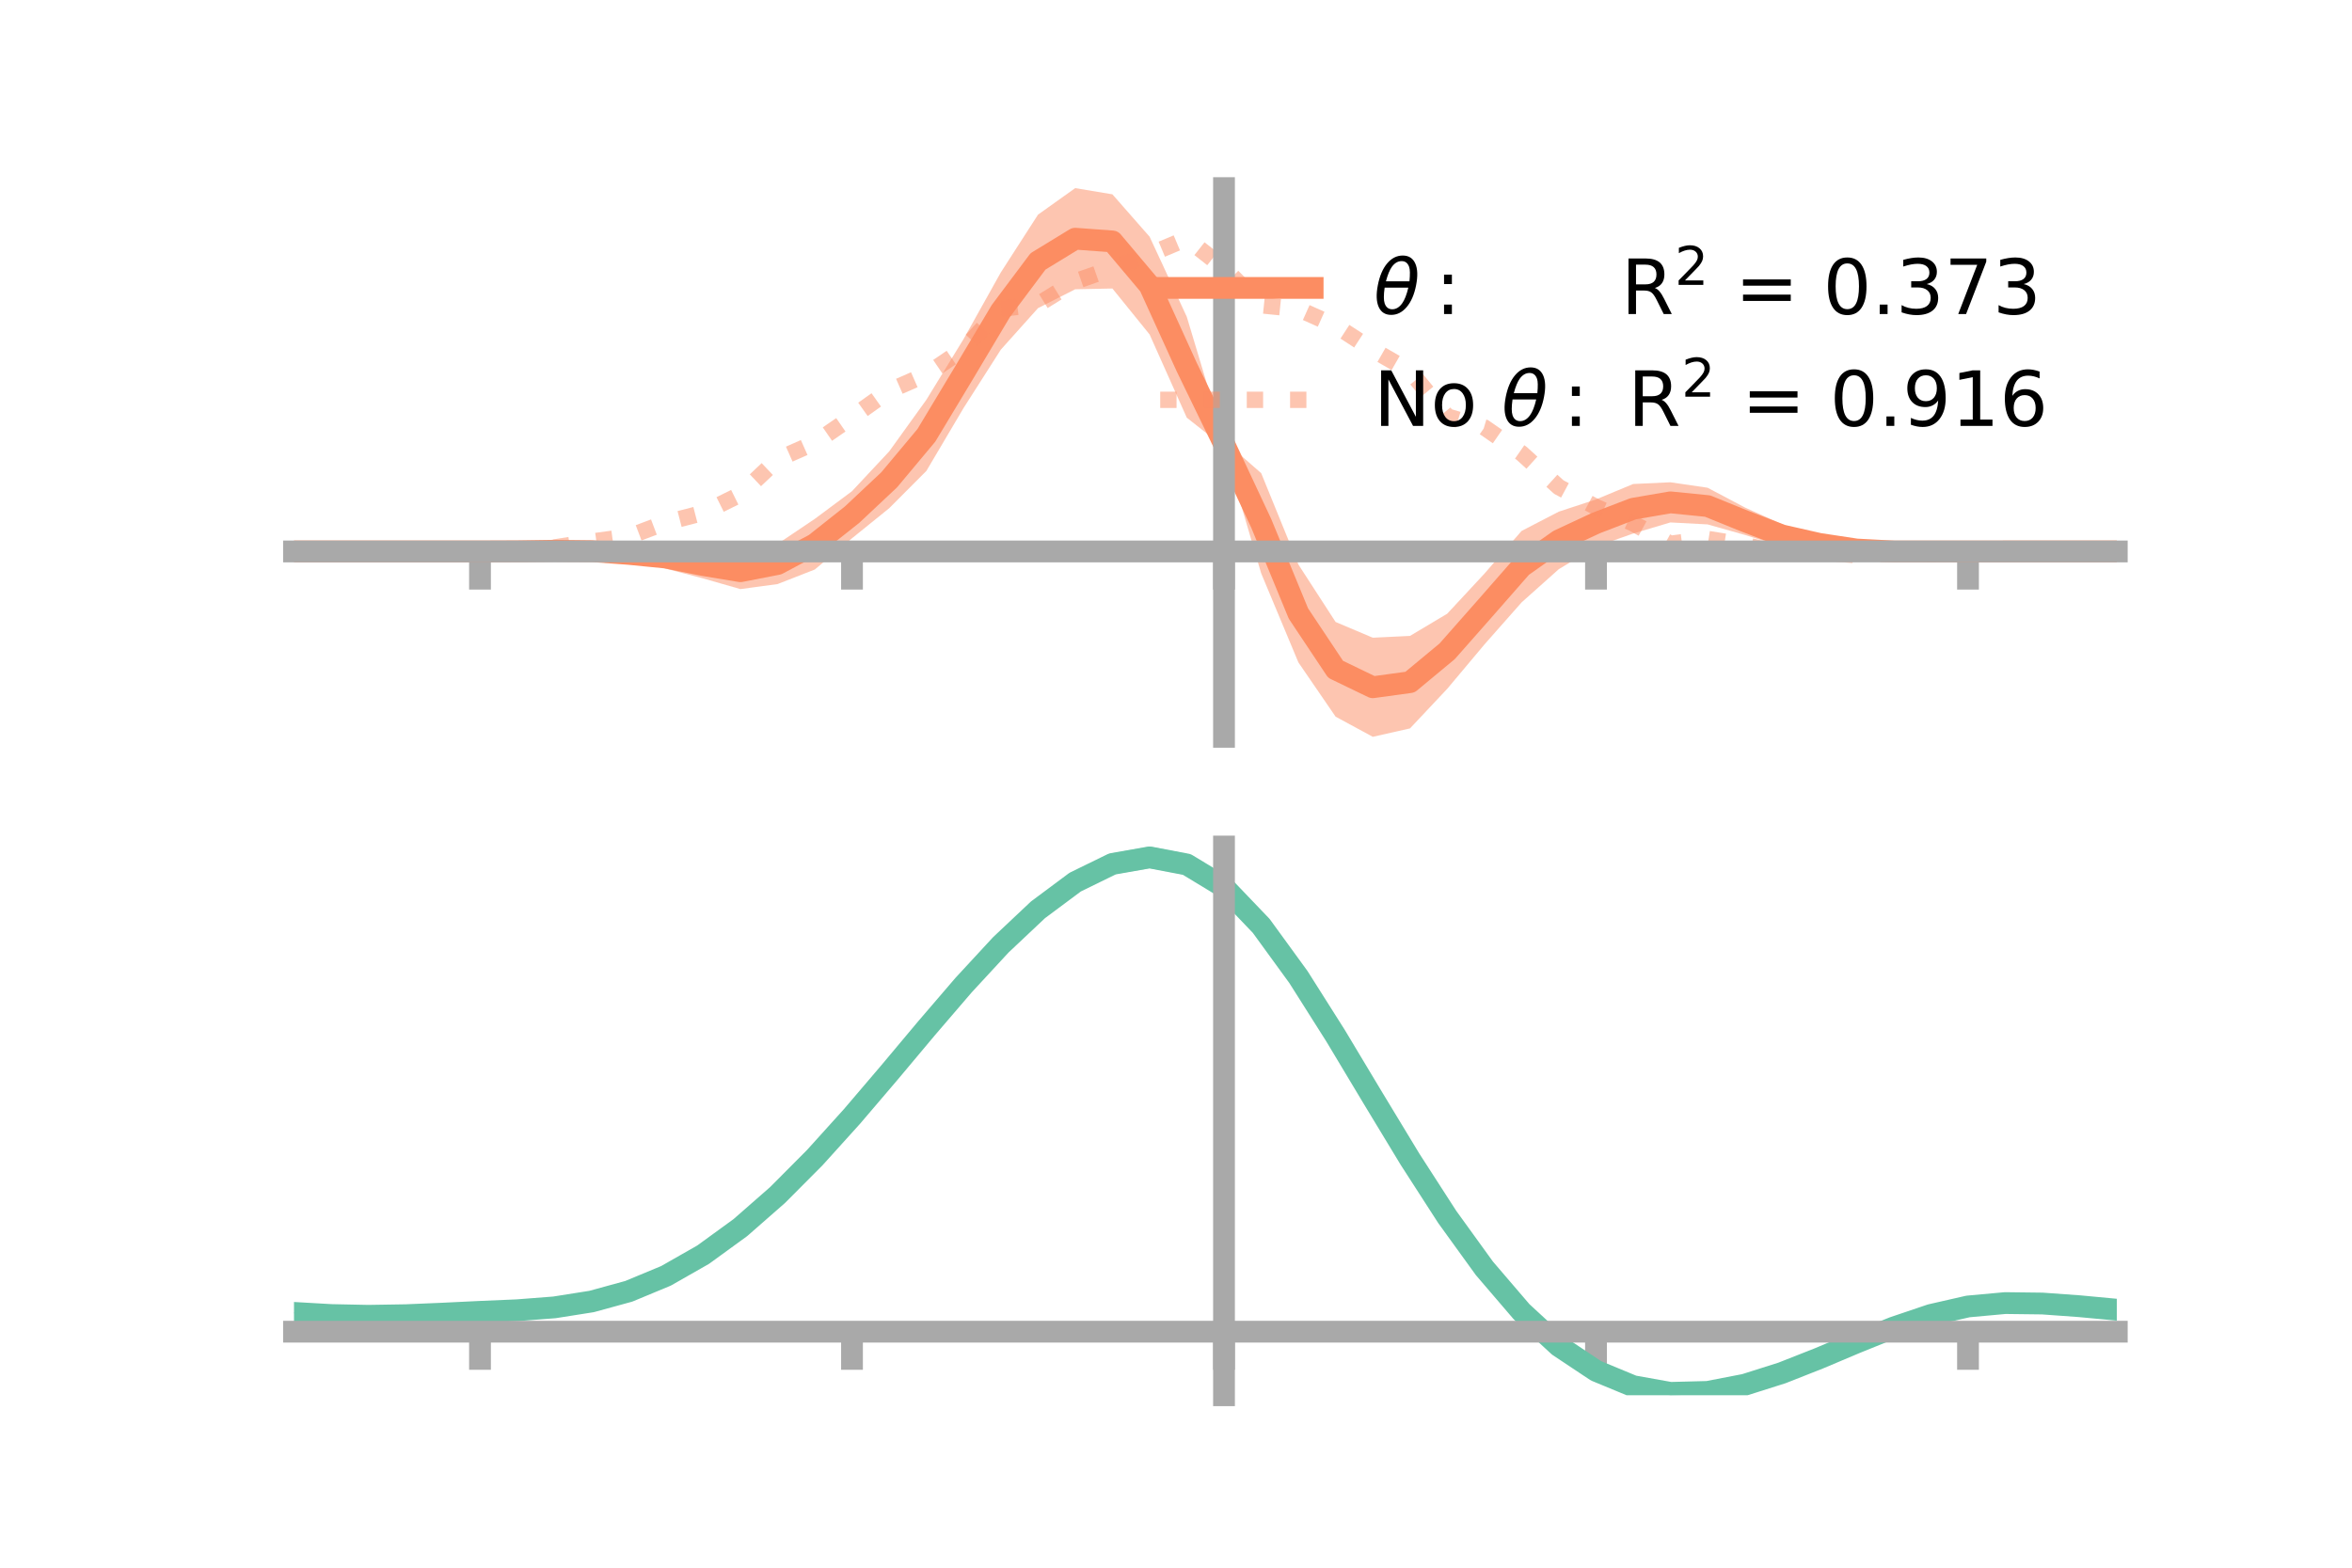 <?xml version="1.0" encoding="utf-8" standalone="no"?>
<!DOCTYPE svg PUBLIC "-//W3C//DTD SVG 1.1//EN"
  "http://www.w3.org/Graphics/SVG/1.1/DTD/svg11.dtd">
<!-- Created with matplotlib (https://matplotlib.org/) -->
<svg height="144pt" version="1.1" viewBox="0 0 216 144" width="216pt" xmlns="http://www.w3.org/2000/svg" xmlns:xlink="http://www.w3.org/1999/xlink">
 <defs>
  <style type="text/css">*{stroke-linecap:butt;stroke-linejoin:round;}</style>
 </defs>
 <g id="figure_1">
  <g id="patch_1">
   <path d="M 0 144 
L 216 144 
L 216 0 
L 0 0 
z
" style="fill:none;"/>
  </g>
  <g id="axes_1">
   <g id="patch_2">
    <path d="M 27 67.68 
L 194.4 67.68 
L 194.4 17.28 
L 27 17.28 
z
" style="fill:none;"/>
   </g>
   <g id="PolyCollection_1">
    <path clip-path="url(#pad89c826e0)" d="M 27 50.654 
L 27 50.654 
L 30.416 50.654 
L 33.833 50.654 
L 37.249 50.654 
L 40.665 50.654 
L 44.082 50.649 
L 47.498 50.539 
L 50.914 50.341 
L 54.331 50.226 
L 57.747 50.342 
L 61.163 50.193 
L 64.58 50.672 
L 67.996 50.828 
L 71.412 49.963 
L 74.829 47.661 
L 78.245 45.118 
L 81.661 41.463 
L 85.078 36.716 
L 88.494 31.139 
L 91.91 25.026 
L 95.327 19.718 
L 98.743 17.28 
L 102.159 17.849 
L 105.576 21.743 
L 108.992 29.102 
L 112.408 40.478 
L 115.824 43.462 
L 119.241 51.856 
L 122.657 57.132 
L 126.073 58.577 
L 129.49 58.411 
L 132.906 56.373 
L 136.322 52.696 
L 139.739 48.768 
L 143.155 46.998 
L 146.571 45.875 
L 149.988 44.458 
L 153.404 44.3 
L 156.82 44.801 
L 160.237 46.611 
L 163.653 48.151 
L 167.069 49.414 
L 170.486 50.072 
L 173.902 50.406 
L 177.318 50.559 
L 180.735 50.651 
L 184.151 50.654 
L 187.567 50.654 
L 190.984 50.654 
L 194.4 50.654 
L 194.4 50.654 
L 194.4 50.654 
L 190.984 50.654 
L 187.567 50.654 
L 184.151 50.654 
L 180.735 50.658 
L 177.318 50.759 
L 173.902 50.901 
L 170.486 50.877 
L 167.069 50.5 
L 163.653 50.213 
L 160.237 49.133 
L 156.82 48.169 
L 153.404 47.988 
L 149.988 49.006 
L 146.571 50.217 
L 143.155 52.282 
L 139.739 55.332 
L 136.322 59.203 
L 132.906 63.274 
L 129.49 66.907 
L 126.073 67.68 
L 122.657 65.829 
L 119.241 60.847 
L 115.824 52.666 
L 112.408 41.063 
L 108.992 38.367 
L 105.576 30.722 
L 102.159 26.501 
L 98.743 26.571 
L 95.327 28.305 
L 91.91 32.121 
L 88.494 37.474 
L 85.078 43.253 
L 81.661 46.682 
L 78.245 49.445 
L 74.829 52.313 
L 71.412 53.649 
L 67.996 54.111 
L 64.58 53.133 
L 61.163 52.238 
L 57.747 51.415 
L 54.331 51.026 
L 50.914 50.834 
L 47.498 50.738 
L 44.082 50.656 
L 40.665 50.654 
L 37.249 50.654 
L 33.833 50.654 
L 30.416 50.654 
L 27 50.654 
z
" style="fill:#fc8d62;fill-opacity:0.5;"/>
   </g>
   <g id="matplotlib.axis_1">
    <g id="xtick_1">
     <g id="line2d_1">
      <defs>
       <path d="M 0 0 
L 0 3.5 
" id="ma9618b88cf" style="stroke:#a9a9a9;stroke-width:2;"/>
      </defs>
      <g>
       <use style="fill:#a9a9a9;stroke:#a9a9a9;stroke-width:2;" x="44.082" xlink:href="#ma9618b88cf" y="50.654"/>
      </g>
     </g>
    </g>
    <g id="xtick_2">
     <g id="line2d_2">
      <g>
       <use style="fill:#a9a9a9;stroke:#a9a9a9;stroke-width:2;" x="78.245" xlink:href="#ma9618b88cf" y="50.654"/>
      </g>
     </g>
    </g>
    <g id="xtick_3">
     <g id="line2d_3">
      <g>
       <use style="fill:#a9a9a9;stroke:#a9a9a9;stroke-width:2;" x="112.408" xlink:href="#ma9618b88cf" y="50.654"/>
      </g>
     </g>
    </g>
    <g id="xtick_4">
     <g id="line2d_4">
      <g>
       <use style="fill:#a9a9a9;stroke:#a9a9a9;stroke-width:2;" x="146.571" xlink:href="#ma9618b88cf" y="50.654"/>
      </g>
     </g>
    </g>
    <g id="xtick_5">
     <g id="line2d_5">
      <g>
       <use style="fill:#a9a9a9;stroke:#a9a9a9;stroke-width:2;" x="180.735" xlink:href="#ma9618b88cf" y="50.654"/>
      </g>
     </g>
    </g>
   </g>
   <g id="matplotlib.axis_2"/>
   <g id="line2d_6">
    <path clip-path="url(#pad89c826e0)" d="M 27 50.654 
L 30.416 50.654 
L 33.833 50.654 
L 37.249 50.654 
L 40.665 50.654 
L 44.082 50.652 
L 47.498 50.639 
L 50.914 50.587 
L 54.331 50.626 
L 57.747 50.879 
L 61.163 51.216 
L 64.58 51.903 
L 67.996 52.469 
L 71.412 51.806 
L 74.829 49.987 
L 78.245 47.281 
L 81.661 44.072 
L 85.078 39.984 
L 88.494 34.307 
L 91.91 28.574 
L 95.327 24.012 
L 98.743 21.925 
L 102.159 22.175 
L 105.576 26.232 
L 108.992 33.734 
L 112.408 40.77 
L 115.824 48.064 
L 119.241 56.352 
L 122.657 61.48 
L 126.073 63.128 
L 129.49 62.659 
L 132.906 59.823 
L 136.322 55.949 
L 139.739 52.05 
L 143.155 49.64 
L 146.571 48.046 
L 149.988 46.732 
L 153.404 46.144 
L 156.82 46.485 
L 160.237 47.872 
L 163.653 49.182 
L 167.069 49.957 
L 170.486 50.474 
L 173.902 50.654 
L 177.318 50.659 
L 180.735 50.655 
L 184.151 50.654 
L 187.567 50.654 
L 190.984 50.654 
L 194.4 50.654 
" style="fill:none;stroke:#fc8d62;stroke-linecap:square;stroke-width:2;"/>
   </g>
   <g id="line2d_7">
    <path clip-path="url(#pad89c826e0)" d="M 27 50.654 
L 30.416 50.654 
L 33.833 50.654 
L 37.249 50.654 
L 40.665 50.654 
L 44.082 50.654 
L 47.498 50.597 
L 50.914 50.29 
L 54.331 49.749 
L 57.747 49.284 
L 61.163 47.994 
L 64.58 47.112 
L 67.996 45.416 
L 71.412 42.189 
L 74.829 40.674 
L 78.245 38.313 
L 81.661 35.89 
L 85.078 34.393 
L 88.494 32.07 
L 91.91 28.369 
L 95.327 27.963 
L 98.743 25.844 
L 102.159 24.65 
L 105.576 23.36 
L 108.992 21.925 
L 112.408 24.621 
L 115.824 28.041 
L 119.241 28.387 
L 122.657 29.918 
L 126.073 32.135 
L 129.49 34.099 
L 132.906 38.253 
L 136.322 39.267 
L 139.739 41.638 
L 143.155 44.739 
L 146.571 46.575 
L 149.988 48.079 
L 153.404 49.949 
L 156.82 49.504 
L 160.237 50.056 
L 163.653 50.848 
L 167.069 50.723 
L 170.486 50.999 
L 173.902 50.857 
L 177.318 50.689 
L 180.735 50.654 
L 184.151 50.654 
L 187.567 50.654 
L 190.984 50.654 
L 194.4 50.654 
" style="fill:none;stroke:#fc8d62;stroke-dasharray:1.5,2.475;stroke-dashoffset:0;stroke-opacity:0.5;stroke-width:1.5;"/>
   </g>
   <g id="patch_3">
    <path d="M 112.408 67.68 
L 112.408 17.28 
" style="fill:none;stroke:#a9a9a9;stroke-linecap:square;stroke-linejoin:miter;stroke-width:2;"/>
   </g>
   <g id="patch_4">
    <path d="M 194.4 67.68 
L 194.4 17.28 
" style="fill:none;"/>
   </g>
   <g id="patch_5">
    <path d="M 27 50.654 
L 194.4 50.654 
" style="fill:none;stroke:#a9a9a9;stroke-linecap:square;stroke-linejoin:miter;stroke-width:2;"/>
   </g>
   <g id="patch_6">
    <path d="M 27 17.28 
L 194.4 17.28 
" style="fill:none;"/>
   </g>
   <g id="legend_1">
    <g id="line2d_8">
     <path d="M 106.55 26.449 
L 120.55 26.449 
" style="fill:none;stroke:#fc8d62;stroke-linecap:square;stroke-width:2;"/>
    </g>
    <g id="line2d_9"/>
    <g id="text_1">
     <!-- $\theta:$      R$^{2}$ = 0.373 -->
     <g transform="translate(126.15 28.899)scale(0.07 -0.07)">
      <defs>
       <path d="M 45.516 34.672 
L 14.453 34.672 
Q 12.359 20.062 14.5 13.875 
Q 17.188 6.25 24.469 6.25 
Q 31.781 6.25 37.359 13.922 
Q 42.234 20.656 45.516 34.672 
z
M 47.016 42.969 
Q 48.344 56.844 46.625 61.719 
Q 43.953 69.438 36.766 69.438 
Q 29.297 69.438 23.828 61.812 
Q 19.531 55.672 16.156 42.969 
z
M 38.188 76.766 
Q 49.906 76.766 54.594 66.406 
Q 59.281 56.109 55.719 37.844 
Q 52.203 19.625 43.453 9.281 
Q 34.766 -1.125 23.047 -1.125 
Q 11.281 -1.125 6.641 9.281 
Q 2 19.625 5.516 37.844 
Q 9.078 56.109 17.719 66.406 
Q 26.422 76.766 38.188 76.766 
z
" id="DejaVuSans-Oblique-952"/>
       <path d="M 11.719 12.406 
L 22.016 12.406 
L 22.016 0 
L 11.719 0 
z
M 11.719 51.703 
L 22.016 51.703 
L 22.016 39.312 
L 11.719 39.312 
z
" id="DejaVuSans-58"/>
       <path id="DejaVuSans-32"/>
       <path d="M 44.391 34.188 
Q 47.562 33.109 50.562 29.594 
Q 53.562 26.078 56.594 19.922 
L 66.609 0 
L 56 0 
L 46.688 18.703 
Q 43.062 26.031 39.672 28.422 
Q 36.281 30.812 30.422 30.812 
L 19.672 30.812 
L 19.672 0 
L 9.812 0 
L 9.812 72.906 
L 32.078 72.906 
Q 44.578 72.906 50.734 67.672 
Q 56.891 62.453 56.891 51.906 
Q 56.891 45.016 53.688 40.469 
Q 50.484 35.938 44.391 34.188 
z
M 19.672 64.797 
L 19.672 38.922 
L 32.078 38.922 
Q 39.203 38.922 42.844 42.219 
Q 46.484 45.516 46.484 51.906 
Q 46.484 58.297 42.844 61.547 
Q 39.203 64.797 32.078 64.797 
z
" id="DejaVuSans-82"/>
       <path d="M 19.188 8.297 
L 53.609 8.297 
L 53.609 0 
L 7.328 0 
L 7.328 8.297 
Q 12.938 14.109 22.625 23.891 
Q 32.328 33.688 34.812 36.531 
Q 39.547 41.844 41.422 45.531 
Q 43.312 49.219 43.312 52.781 
Q 43.312 58.594 39.234 62.25 
Q 35.156 65.922 28.609 65.922 
Q 23.969 65.922 18.812 64.312 
Q 13.672 62.703 7.812 59.422 
L 7.812 69.391 
Q 13.766 71.781 18.938 73 
Q 24.125 74.219 28.422 74.219 
Q 39.75 74.219 46.484 68.547 
Q 53.219 62.891 53.219 53.422 
Q 53.219 48.922 51.531 44.891 
Q 49.859 40.875 45.406 35.406 
Q 44.188 33.984 37.641 27.219 
Q 31.109 20.453 19.188 8.297 
z
" id="DejaVuSans-50"/>
       <path d="M 10.594 45.406 
L 73.188 45.406 
L 73.188 37.203 
L 10.594 37.203 
z
M 10.594 25.484 
L 73.188 25.484 
L 73.188 17.188 
L 10.594 17.188 
z
" id="DejaVuSans-61"/>
       <path d="M 31.781 66.406 
Q 24.172 66.406 20.328 58.906 
Q 16.5 51.422 16.5 36.375 
Q 16.5 21.391 20.328 13.891 
Q 24.172 6.391 31.781 6.391 
Q 39.453 6.391 43.281 13.891 
Q 47.125 21.391 47.125 36.375 
Q 47.125 51.422 43.281 58.906 
Q 39.453 66.406 31.781 66.406 
z
M 31.781 74.219 
Q 44.047 74.219 50.516 64.516 
Q 56.984 54.828 56.984 36.375 
Q 56.984 17.969 50.516 8.266 
Q 44.047 -1.422 31.781 -1.422 
Q 19.531 -1.422 13.062 8.266 
Q 6.594 17.969 6.594 36.375 
Q 6.594 54.828 13.062 64.516 
Q 19.531 74.219 31.781 74.219 
z
" id="DejaVuSans-48"/>
       <path d="M 10.688 12.406 
L 21 12.406 
L 21 0 
L 10.688 0 
z
" id="DejaVuSans-46"/>
       <path d="M 40.578 39.312 
Q 47.656 37.797 51.625 33 
Q 55.609 28.219 55.609 21.188 
Q 55.609 10.406 48.188 4.484 
Q 40.766 -1.422 27.094 -1.422 
Q 22.516 -1.422 17.656 -0.516 
Q 12.797 0.391 7.625 2.203 
L 7.625 11.719 
Q 11.719 9.328 16.594 8.109 
Q 21.484 6.891 26.812 6.891 
Q 36.078 6.891 40.938 10.547 
Q 45.797 14.203 45.797 21.188 
Q 45.797 27.641 41.281 31.266 
Q 36.766 34.906 28.719 34.906 
L 20.219 34.906 
L 20.219 43.016 
L 29.109 43.016 
Q 36.375 43.016 40.234 45.922 
Q 44.094 48.828 44.094 54.297 
Q 44.094 59.906 40.109 62.906 
Q 36.141 65.922 28.719 65.922 
Q 24.656 65.922 20.016 65.031 
Q 15.375 64.156 9.812 62.312 
L 9.812 71.094 
Q 15.438 72.656 20.344 73.438 
Q 25.25 74.219 29.594 74.219 
Q 40.828 74.219 47.359 69.109 
Q 53.906 64.016 53.906 55.328 
Q 53.906 49.266 50.438 45.094 
Q 46.969 40.922 40.578 39.312 
z
" id="DejaVuSans-51"/>
       <path d="M 8.203 72.906 
L 55.078 72.906 
L 55.078 68.703 
L 28.609 0 
L 18.312 0 
L 43.219 64.594 
L 8.203 64.594 
z
" id="DejaVuSans-55"/>
      </defs>
      <use transform="translate(0 0.766)" xlink:href="#DejaVuSans-Oblique-952"/>
      <use transform="translate(80.664 0.766)" xlink:href="#DejaVuSans-58"/>
      <use transform="translate(133.838 0.766)" xlink:href="#DejaVuSans-32"/>
      <use transform="translate(165.625 0.766)" xlink:href="#DejaVuSans-32"/>
      <use transform="translate(197.412 0.766)" xlink:href="#DejaVuSans-32"/>
      <use transform="translate(229.199 0.766)" xlink:href="#DejaVuSans-32"/>
      <use transform="translate(260.986 0.766)" xlink:href="#DejaVuSans-32"/>
      <use transform="translate(292.773 0.766)" xlink:href="#DejaVuSans-32"/>
      <use transform="translate(324.561 0.766)" xlink:href="#DejaVuSans-82"/>
      <use transform="translate(395 39.047)scale(0.7)" xlink:href="#DejaVuSans-50"/>
      <use transform="translate(442.271 0.766)" xlink:href="#DejaVuSans-32"/>
      <use transform="translate(474.058 0.766)" xlink:href="#DejaVuSans-61"/>
      <use transform="translate(557.847 0.766)" xlink:href="#DejaVuSans-32"/>
      <use transform="translate(589.634 0.766)" xlink:href="#DejaVuSans-48"/>
      <use transform="translate(653.257 0.766)" xlink:href="#DejaVuSans-46"/>
      <use transform="translate(685.044 0.766)" xlink:href="#DejaVuSans-51"/>
      <use transform="translate(748.667 0.766)" xlink:href="#DejaVuSans-55"/>
      <use transform="translate(812.29 0.766)" xlink:href="#DejaVuSans-51"/>
     </g>
    </g>
    <g id="line2d_10">
     <path d="M 106.55 36.724 
L 120.55 36.724 
" style="fill:none;stroke:#fc8d62;stroke-dasharray:1.5,2.475;stroke-dashoffset:0;stroke-opacity:0.5;stroke-width:1.5;"/>
    </g>
    <g id="line2d_11"/>
    <g id="text_2">
     <!-- No $\theta:$ R$^{2}$ = 0.916 -->
     <g transform="translate(126.15 39.174)scale(0.07 -0.07)">
      <defs>
       <path d="M 9.812 72.906 
L 23.094 72.906 
L 55.422 11.922 
L 55.422 72.906 
L 64.984 72.906 
L 64.984 0 
L 51.703 0 
L 19.391 60.984 
L 19.391 0 
L 9.812 0 
z
" id="DejaVuSans-78"/>
       <path d="M 30.609 48.391 
Q 23.391 48.391 19.188 42.75 
Q 14.984 37.109 14.984 27.297 
Q 14.984 17.484 19.156 11.844 
Q 23.344 6.203 30.609 6.203 
Q 37.797 6.203 41.984 11.859 
Q 46.188 17.531 46.188 27.297 
Q 46.188 37.016 41.984 42.703 
Q 37.797 48.391 30.609 48.391 
z
M 30.609 56 
Q 42.328 56 49.016 48.375 
Q 55.719 40.766 55.719 27.297 
Q 55.719 13.875 49.016 6.219 
Q 42.328 -1.422 30.609 -1.422 
Q 18.844 -1.422 12.172 6.219 
Q 5.516 13.875 5.516 27.297 
Q 5.516 40.766 12.172 48.375 
Q 18.844 56 30.609 56 
z
" id="DejaVuSans-111"/>
       <path d="M 10.984 1.516 
L 10.984 10.5 
Q 14.703 8.734 18.5 7.812 
Q 22.312 6.891 25.984 6.891 
Q 35.75 6.891 40.891 13.453 
Q 46.047 20.016 46.781 33.406 
Q 43.953 29.203 39.594 26.953 
Q 35.25 24.703 29.984 24.703 
Q 19.047 24.703 12.672 31.312 
Q 6.297 37.938 6.297 49.422 
Q 6.297 60.641 12.938 67.422 
Q 19.578 74.219 30.609 74.219 
Q 43.266 74.219 49.922 64.516 
Q 56.594 54.828 56.594 36.375 
Q 56.594 19.141 48.406 8.859 
Q 40.234 -1.422 26.422 -1.422 
Q 22.703 -1.422 18.891 -0.688 
Q 15.094 0.047 10.984 1.516 
z
M 30.609 32.422 
Q 37.25 32.422 41.125 36.953 
Q 45.016 41.5 45.016 49.422 
Q 45.016 57.281 41.125 61.844 
Q 37.25 66.406 30.609 66.406 
Q 23.969 66.406 20.094 61.844 
Q 16.219 57.281 16.219 49.422 
Q 16.219 41.5 20.094 36.953 
Q 23.969 32.422 30.609 32.422 
z
" id="DejaVuSans-57"/>
       <path d="M 12.406 8.297 
L 28.516 8.297 
L 28.516 63.922 
L 10.984 60.406 
L 10.984 69.391 
L 28.422 72.906 
L 38.281 72.906 
L 38.281 8.297 
L 54.391 8.297 
L 54.391 0 
L 12.406 0 
z
" id="DejaVuSans-49"/>
       <path d="M 33.016 40.375 
Q 26.375 40.375 22.484 35.828 
Q 18.609 31.297 18.609 23.391 
Q 18.609 15.531 22.484 10.953 
Q 26.375 6.391 33.016 6.391 
Q 39.656 6.391 43.531 10.953 
Q 47.406 15.531 47.406 23.391 
Q 47.406 31.297 43.531 35.828 
Q 39.656 40.375 33.016 40.375 
z
M 52.594 71.297 
L 52.594 62.312 
Q 48.875 64.062 45.094 64.984 
Q 41.312 65.922 37.594 65.922 
Q 27.828 65.922 22.672 59.328 
Q 17.531 52.734 16.797 39.406 
Q 19.672 43.656 24.016 45.922 
Q 28.375 48.188 33.594 48.188 
Q 44.578 48.188 50.953 41.516 
Q 57.328 34.859 57.328 23.391 
Q 57.328 12.156 50.688 5.359 
Q 44.047 -1.422 33.016 -1.422 
Q 20.359 -1.422 13.672 8.266 
Q 6.984 17.969 6.984 36.375 
Q 6.984 53.656 15.188 63.938 
Q 23.391 74.219 37.203 74.219 
Q 40.922 74.219 44.703 73.484 
Q 48.484 72.75 52.594 71.297 
z
" id="DejaVuSans-54"/>
      </defs>
      <use transform="translate(0 0.766)" xlink:href="#DejaVuSans-78"/>
      <use transform="translate(74.805 0.766)" xlink:href="#DejaVuSans-111"/>
      <use transform="translate(135.986 0.766)" xlink:href="#DejaVuSans-32"/>
      <use transform="translate(167.773 0.766)" xlink:href="#DejaVuSans-Oblique-952"/>
      <use transform="translate(248.438 0.766)" xlink:href="#DejaVuSans-58"/>
      <use transform="translate(301.611 0.766)" xlink:href="#DejaVuSans-32"/>
      <use transform="translate(333.398 0.766)" xlink:href="#DejaVuSans-82"/>
      <use transform="translate(403.838 39.047)scale(0.7)" xlink:href="#DejaVuSans-50"/>
      <use transform="translate(451.108 0.766)" xlink:href="#DejaVuSans-32"/>
      <use transform="translate(482.896 0.766)" xlink:href="#DejaVuSans-61"/>
      <use transform="translate(566.685 0.766)" xlink:href="#DejaVuSans-32"/>
      <use transform="translate(598.472 0.766)" xlink:href="#DejaVuSans-48"/>
      <use transform="translate(662.095 0.766)" xlink:href="#DejaVuSans-46"/>
      <use transform="translate(693.882 0.766)" xlink:href="#DejaVuSans-57"/>
      <use transform="translate(757.505 0.766)" xlink:href="#DejaVuSans-49"/>
      <use transform="translate(821.128 0.766)" xlink:href="#DejaVuSans-54"/>
     </g>
    </g>
   </g>
  </g>
  <g id="axes_2">
   <g id="patch_7">
    <path d="M 27 128.16 
L 194.4 128.16 
L 194.4 77.76 
L 27 77.76 
z
" style="fill:none;"/>
   </g>
   <g id="PolyCollection_2">
    <path clip-path="url(#p34d14f4ca2)" d="M 27 120.635 
L 27 120.555 
L 30.416 120.76 
L 33.833 120.83 
L 37.249 120.768 
L 40.665 120.615 
L 44.082 120.442 
L 47.498 120.291 
L 50.914 120.022 
L 54.331 119.475 
L 57.747 118.525 
L 61.163 117.082 
L 64.58 115.093 
L 67.996 112.549 
L 71.412 109.483 
L 74.829 105.962 
L 78.245 102.085 
L 81.661 97.983 
L 85.078 93.808 
L 88.494 89.737 
L 91.91 85.957 
L 95.327 82.668 
L 98.743 80.073 
L 102.159 78.372 
L 105.576 77.76 
L 108.992 78.423 
L 112.408 80.527 
L 115.824 84.151 
L 119.241 88.92 
L 122.657 94.4 
L 126.073 100.187 
L 129.49 105.924 
L 132.906 111.313 
L 136.322 116.119 
L 139.739 120.174 
L 143.155 123.374 
L 146.571 125.678 
L 149.988 127.105 
L 153.404 127.725 
L 156.82 127.644 
L 160.237 126.996 
L 163.653 125.931 
L 167.069 124.609 
L 170.486 123.192 
L 173.902 121.838 
L 177.318 120.7 
L 180.735 119.926 
L 184.151 119.616 
L 187.567 119.664 
L 190.984 119.919 
L 194.4 120.25 
L 194.4 120.355 
L 194.4 120.355 
L 190.984 120.047 
L 187.567 119.809 
L 184.151 119.771 
L 180.735 120.086 
L 177.318 120.873 
L 173.902 122.044 
L 170.486 123.448 
L 167.069 124.919 
L 163.653 126.29 
L 160.237 127.393 
L 156.82 128.065 
L 153.404 128.16 
L 149.988 127.554 
L 146.571 126.154 
L 143.155 123.909 
L 139.739 120.807 
L 136.322 116.887 
L 132.906 112.244 
L 129.49 107.035 
L 126.073 101.485 
L 122.657 95.879 
L 119.241 90.566 
L 115.824 85.939 
L 112.408 82.423 
L 108.992 80.387 
L 105.576 79.748 
L 102.159 80.34 
L 98.743 81.978 
L 95.327 84.471 
L 91.91 87.623 
L 88.494 91.238 
L 85.078 95.126 
L 81.661 99.106 
L 78.245 103.012 
L 74.829 106.7 
L 71.412 110.049 
L 67.996 112.968 
L 64.58 115.394 
L 61.163 117.302 
L 57.747 118.698 
L 54.331 119.623 
L 50.914 120.156 
L 47.498 120.415 
L 44.082 120.556 
L 40.665 120.712 
L 37.249 120.846 
L 33.833 120.893 
L 30.416 120.823 
L 27 120.635 
z
" style="fill:#66c2a5;fill-opacity:0.5;"/>
   </g>
   <g id="matplotlib.axis_3">
    <g id="xtick_6">
     <g id="line2d_12">
      <g>
       <use style="fill:#a9a9a9;stroke:#a9a9a9;stroke-width:2;" x="44.082" xlink:href="#ma9618b88cf" y="122.321"/>
      </g>
     </g>
    </g>
    <g id="xtick_7">
     <g id="line2d_13">
      <g>
       <use style="fill:#a9a9a9;stroke:#a9a9a9;stroke-width:2;" x="78.245" xlink:href="#ma9618b88cf" y="122.321"/>
      </g>
     </g>
    </g>
    <g id="xtick_8">
     <g id="line2d_14">
      <g>
       <use style="fill:#a9a9a9;stroke:#a9a9a9;stroke-width:2;" x="112.408" xlink:href="#ma9618b88cf" y="122.321"/>
      </g>
     </g>
    </g>
    <g id="xtick_9">
     <g id="line2d_15">
      <g>
       <use style="fill:#a9a9a9;stroke:#a9a9a9;stroke-width:2;" x="146.571" xlink:href="#ma9618b88cf" y="122.321"/>
      </g>
     </g>
    </g>
    <g id="xtick_10">
     <g id="line2d_16">
      <g>
       <use style="fill:#a9a9a9;stroke:#a9a9a9;stroke-width:2;" x="180.735" xlink:href="#ma9618b88cf" y="122.321"/>
      </g>
     </g>
    </g>
   </g>
   <g id="matplotlib.axis_4"/>
   <g id="line2d_17">
    <path clip-path="url(#p34d14f4ca2)" d="M 27 120.595 
L 30.416 120.792 
L 33.833 120.862 
L 37.249 120.807 
L 40.665 120.664 
L 44.082 120.499 
L 47.498 120.353 
L 50.914 120.089 
L 54.331 119.549 
L 57.747 118.612 
L 61.163 117.192 
L 64.58 115.244 
L 67.996 112.759 
L 71.412 109.766 
L 74.829 106.331 
L 78.245 102.549 
L 81.661 98.544 
L 85.078 94.467 
L 88.494 90.487 
L 91.91 86.79 
L 95.327 83.57 
L 98.743 81.026 
L 102.159 79.356 
L 105.576 78.754 
L 108.992 79.405 
L 112.408 81.475 
L 115.824 85.045 
L 119.241 89.743 
L 122.657 95.14 
L 126.073 100.836 
L 129.49 106.479 
L 132.906 111.778 
L 136.322 116.503 
L 139.739 120.491 
L 143.155 123.642 
L 146.571 125.916 
L 149.988 127.33 
L 153.404 127.942 
L 156.82 127.854 
L 160.237 127.194 
L 163.653 126.111 
L 167.069 124.764 
L 170.486 123.32 
L 173.902 121.941 
L 177.318 120.786 
L 180.735 120.006 
L 184.151 119.694 
L 187.567 119.736 
L 190.984 119.983 
L 194.4 120.303 
" style="fill:none;stroke:#66c2a5;stroke-linecap:square;stroke-width:2;"/>
   </g>
   <g id="patch_8">
    <path d="M 112.408 128.16 
L 112.408 77.76 
" style="fill:none;stroke:#a9a9a9;stroke-linecap:square;stroke-linejoin:miter;stroke-width:2;"/>
   </g>
   <g id="patch_9">
    <path d="M 194.4 128.16 
L 194.4 77.76 
" style="fill:none;"/>
   </g>
   <g id="patch_10">
    <path d="M 27 122.321 
L 194.4 122.321 
" style="fill:none;stroke:#a9a9a9;stroke-linecap:square;stroke-linejoin:miter;stroke-width:2;"/>
   </g>
   <g id="patch_11">
    <path d="M 27 77.76 
L 194.4 77.76 
" style="fill:none;"/>
   </g>
  </g>
 </g>
 <defs>
  <clipPath id="pad89c826e0">
   <rect height="50.4" width="167.4" x="27" y="17.28"/>
  </clipPath>
  <clipPath id="p34d14f4ca2">
   <rect height="50.4" width="167.4" x="27" y="77.76"/>
  </clipPath>
 </defs>
</svg>
